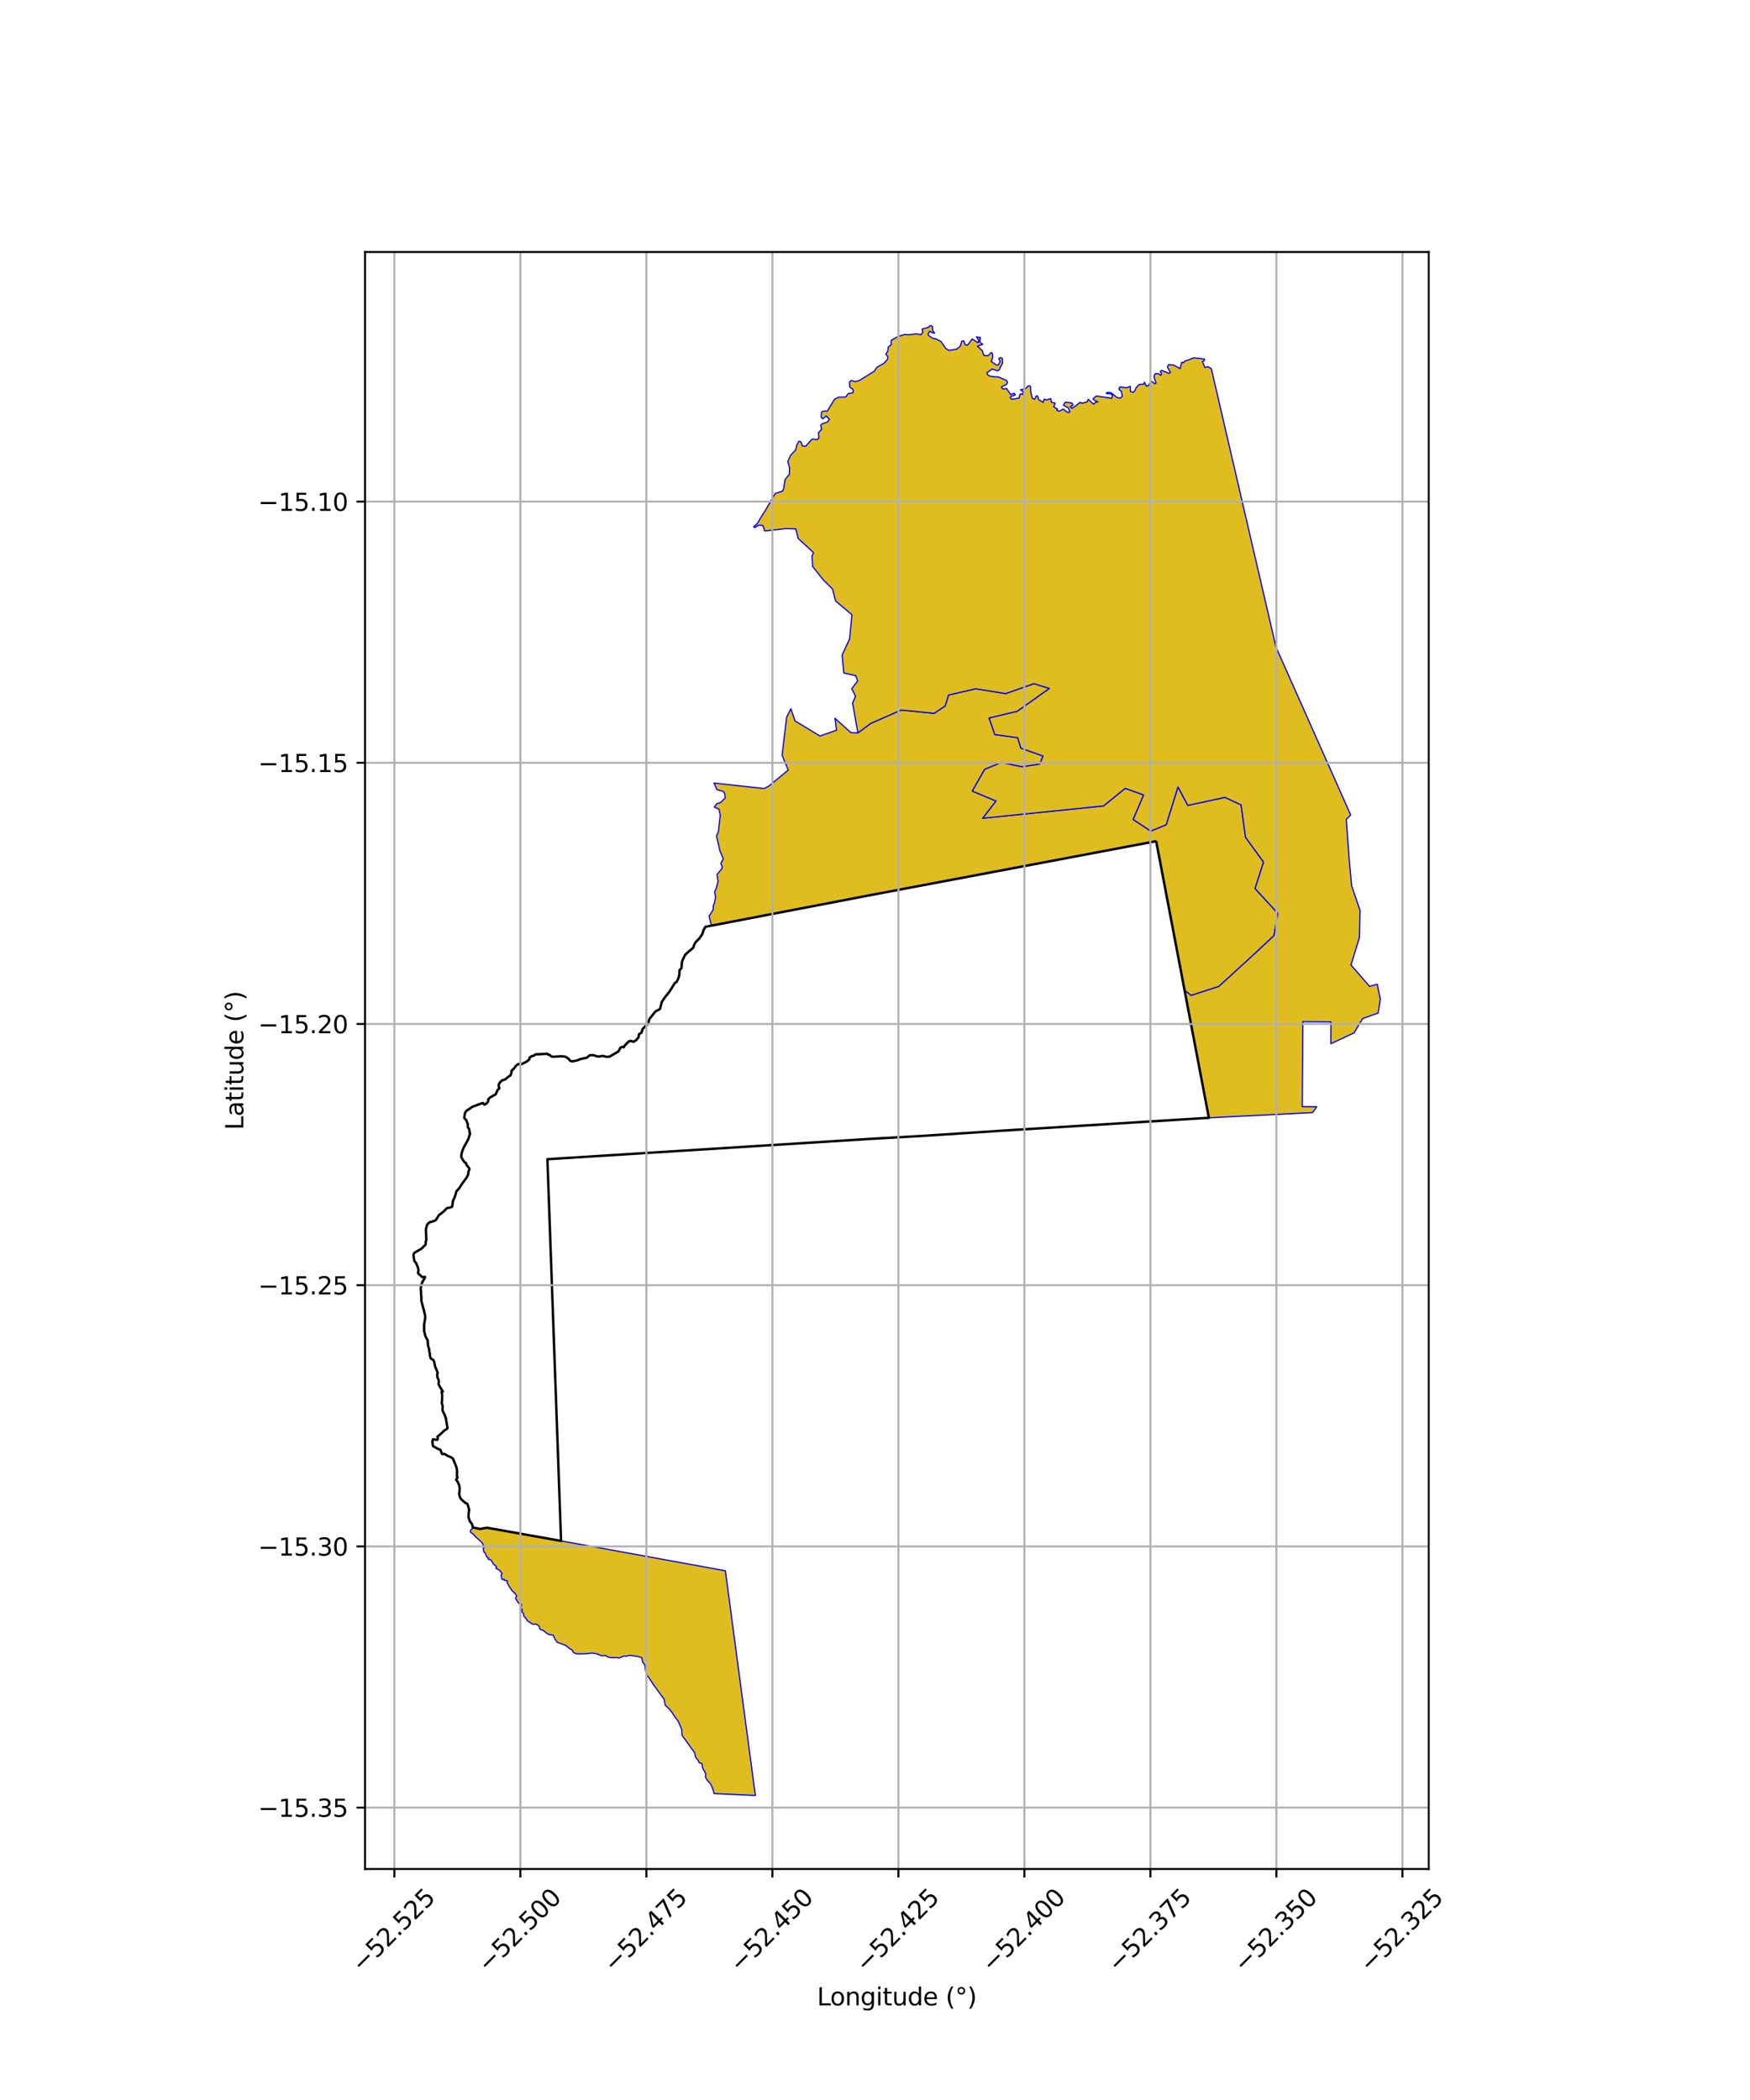 <?xml version="1.0" encoding="utf-8" standalone="no"?>
<!DOCTYPE svg PUBLIC "-//W3C//DTD SVG 1.1//EN"
  "http://www.w3.org/Graphics/SVG/1.1/DTD/svg11.dtd">
<svg xmlns:xlink="http://www.w3.org/1999/xlink" width="720pt" height="864pt" viewBox="0 0 720 864" xmlns="http://www.w3.org/2000/svg" version="1.1">
 <defs>
  <style type="text/css">*{stroke-linejoin: round; stroke-linecap: butt}</style>
 </defs>
 <g id="figure_1">
  <g id="patch_1">
   <path d="M 0 864 
L 720 864 
L 720 0 
L 0 0 
z
" style="fill: #ffffff"/>
  </g>
  <g id="axes_1">
   <g id="patch_2">
    <path d="M 150.184 768.96 
L 587.816 768.96 
L 587.816 103.68 
L 150.184 103.68 
z
" style="fill: #ffffff"/>
   </g>
   <g id="PatchCollection_1">
    <path d="M 223.536 632.679 
L 230.84 633.98 
L 238.982 635.436 
L 239.749 635.571 
L 298.445 646.255 
L 302.952 680.045 
L 304.77 693.732 
L 310.785 738.72 
L 293.762 737.913 
L 293.505 736.779 
L 292.943 735.181 
L 292.206 733.79 
L 291.021 732.467 
L 290.244 731.169 
L 290.364 729.936 
L 290.128 729.233 
L 289.078 727.439 
L 288.801 725.62 
L 287.678 725.192 
L 287.232 724.32 
L 286.16 722.873 
L 285.732 720.959 
L 284.542 719.432 
L 283.275 717.631 
L 281.965 715.819 
L 280.605 713.993 
L 280.505 711.689 
L 279.769 709.826 
L 279.062 708.201 
L 277.571 706.275 
L 276.443 704.484 
L 275.122 702.848 
L 273.717 701.613 
L 273.153 698.952 
L 271.585 696.9 
L 270.265 695.037 
L 268.792 693.03 
L 267.298 690.752 
L 265.986 688.96 
L 265.579 687.117 
L 265.369 685.196 
L 264.401 683.805 
L 264.056 681.99 
L 262.086 681.451 
L 260.335 681.227 
L 259.211 681.049 
L 257.687 681.406 
L 256.749 681.307 
L 254.612 682.21 
L 253.829 681.945 
L 252.073 682.049 
L 250.434 681.856 
L 249.076 681.134 
L 247.564 681.25 
L 245.371 680.395 
L 243.589 680.111 
L 241.511 680.379 
L 239.06 680.469 
L 237.251 680.447 
L 236.002 680.001 
L 235.453 678.9 
L 234.378 678.295 
L 232.876 677.079 
L 230.752 676.203 
L 229.249 675.689 
L 228.381 674.432 
L 227.542 672.696 
L 225.821 672.465 
L 224.982 671.994 
L 223.477 670.779 
L 222.131 670.278 
L 221.817 669.046 
L 220.822 668.284 
L 219.127 668.252 
L 217.012 666.848 
L 216.143 665.462 
L 215.57 665.096 
L 215.398 663.921 
L 214.683 662.941 
L 214.273 663.285 
L 214.885 662.118 
L 213.879 662.138 
L 214.295 661.728 
L 214.576 660.046 
L 213.815 659.737 
L 213.194 659.38 
L 212.082 657.511 
L 212.606 656.596 
L 211.94 655.648 
L 210.665 654.459 
L 209.51 652.691 
L 208.664 651.178 
L 208.714 650.356 
L 207.477 650.179 
L 207.48 649.826 
L 206.563 649.829 
L 206.284 648.881 
L 206.215 647.819 
L 206.595 647.43 
L 205.509 646.014 
L 203.994 645.254 
L 204.257 644.544 
L 202.885 643.352 
L 202.089 641.861 
L 200.838 641.494 
L 200.925 640.93 
L 200.498 640.813 
L 200.164 640.303 
L 199.603 638.881 
L 199.165 638.682 
L 198.758 637.105 
L 199.275 636.48 
L 198.271 634.644 
L 197.26 633.699 
L 195.898 632.53 
L 194.733 631.236 
L 193.614 630.409 
L 193.544 629.765 
L 194.541 628.448 
L 197.508 629.065 
L 200.368 628.556 
L 223.536 632.679 
" clip-path="url(#p9467e6e238)" style="fill: #e0bd1f; stroke: #0000ff; stroke-width: 0.5"/>
    <path d="M 409.809 329.564 
L 404.333 336.649 
L 454.035 331.574 
L 462.931 324.351 
L 470.534 327.063 
L 466.233 337.177 
L 473.423 341.919 
L 479.811 339.321 
L 484.652 323.763 
L 488.699 331.352 
L 504.003 328.058 
L 510.623 331.16 
L 512.453 344.475 
L 519.865 354.691 
L 516.379 365.579 
L 525.759 375.815 
L 524.172 384.928 
L 515.997 392.578 
L 501.48 405.862 
L 490.064 409.565 
L 487.334 407.433 
L 475.684 346.085 
L 451.564 350.642 
L 357.248 368.446 
L 307.038 378.028 
L 305.032 378.419 
L 292.696 380.824 
L 292.696 380.824 
L 291.743 376.891 
L 292.651 375.528 
L 293.458 374.165 
L 293.474 372.615 
L 293.916 371.579 
L 294.415 369.247 
L 294.012 366.934 
L 294.832 365.035 
L 295.426 362.557 
L 294.993 359.778 
L 296.983 357.445 
L 297.156 356.499 
L 296.599 355.38 
L 296.891 354.599 
L 297.594 353.301 
L 296.829 351.602 
L 296.054 349.652 
L 295.834 348.412 
L 294.792 344.003 
L 295.55 342.202 
L 296.345 335.354 
L 295.777 332.912 
L 293.881 332.028 
L 295.002 330.609 
L 296.45 330.199 
L 298.389 328.286 
L 298.136 326.426 
L 297.564 325.639 
L 294.985 324.862 
L 293.748 322.168 
L 314.36 324.423 
L 316.271 323.45 
L 324.306 316.821 
L 321.786 310.755 
L 323.62 295.14 
L 325.397 291.584 
L 327.079 296.585 
L 337.364 302.834 
L 344.189 300.421 
L 343.535 295.53 
L 350.03 301.384 
L 352.016 301.5 
L 352.956 301.519 
L 358.39 297.546 
L 370.815 292.127 
L 384.345 293.486 
L 388.889 290.423 
L 390.259 285.958 
L 401.419 283.372 
L 413.742 285.363 
L 425.405 281.267 
L 431.754 283.264 
L 418.515 292.679 
L 406.962 295.424 
L 409.295 302.197 
L 418.727 303.528 
L 420.02 307.816 
L 429.132 311.046 
L 427.84 314.346 
L 420.528 315.518 
L 411.977 313.706 
L 405.13 316.541 
L 400.039 325.478 
L 409.809 329.564 
" clip-path="url(#p9467e6e238)" style="fill: #e0bd1f; stroke: #0000ff; stroke-width: 0.5"/>
    <path d="M 497.36 459.895 
L 488.061 411.193 
L 487.334 407.433 
L 490.065 409.565 
L 501.48 405.862 
L 515.997 392.578 
L 524.171 384.928 
L 525.759 375.815 
L 516.379 365.579 
L 519.865 354.691 
L 512.453 344.475 
L 510.623 331.16 
L 504.003 328.058 
L 488.699 331.352 
L 484.652 323.763 
L 479.811 339.321 
L 473.423 341.919 
L 466.233 337.177 
L 470.534 327.063 
L 462.931 324.351 
L 454.035 331.574 
L 404.333 336.649 
L 409.809 329.564 
L 400.039 325.478 
L 405.13 316.541 
L 411.977 313.706 
L 420.528 315.518 
L 427.84 314.346 
L 429.132 311.046 
L 420.02 307.816 
L 418.727 303.528 
L 409.295 302.197 
L 406.962 295.424 
L 418.515 292.679 
L 431.754 283.264 
L 425.405 281.267 
L 413.742 285.363 
L 401.419 283.372 
L 390.259 285.958 
L 388.889 290.423 
L 384.345 293.486 
L 370.815 292.127 
L 358.39 297.546 
L 352.956 301.519 
L 350.77 289.204 
L 352.001 286.462 
L 350.432 283.367 
L 352.873 280.117 
L 352.031 277.885 
L 351.694 277.936 
L 347.164 276.879 
L 346.48 269.515 
L 349.556 262.859 
L 350.522 252.932 
L 343.809 247.277 
L 342.463 242.264 
L 338.763 238.639 
L 334.352 233.074 
L 334.075 228.893 
L 334.669 227.333 
L 328.357 221.486 
L 327.449 217.612 
L 323.358 217.488 
L 315.586 218.347 
L 314.628 218.452 
L 313.85 216.161 
L 312.079 216.097 
L 310.523 217.059 
L 310.065 216.76 
L 311.607 215.313 
L 313.113 212.813 
L 315.083 209.697 
L 318.948 203.022 
L 321.974 202.083 
L 322.415 200.961 
L 323.003 197.287 
L 324.761 195.192 
L 324.866 192.563 
L 324.12 189.875 
L 325.38 187.191 
L 327.372 185.09 
L 327.867 182.97 
L 328.677 181.55 
L 329.473 181.742 
L 330.195 183.516 
L 331.506 183.582 
L 334.043 180.692 
L 336.314 180.81 
L 336.882 180.241 
L 336.739 178.03 
L 338.052 176.609 
L 337.646 174.912 
L 338.372 174.311 
L 340.397 173.668 
L 341.231 172.562 
L 339.996 171.129 
L 338.496 172.316 
L 337.87 171.712 
L 338.008 169.558 
L 338.793 169.161 
L 340.372 169.172 
L 343.351 164.263 
L 345.066 163.419 
L 347.961 163.333 
L 348.987 161.947 
L 350.935 161.627 
L 350.998 160.273 
L 349.687 159.326 
L 349.456 157.321 
L 350.119 156.563 
L 351.805 156.98 
L 353.368 156.646 
L 359.661 152.769 
L 360.876 151.035 
L 363.756 149.427 
L 365.079 147.89 
L 365.353 146.92 
L 364.456 145.665 
L 365.259 144.544 
L 365.427 142.868 
L 366.66 141.808 
L 366.679 140.014 
L 369.5 138.452 
L 372.103 137.645 
L 373.926 137.747 
L 376.924 137.358 
L 379.013 137.727 
L 379.694 136.533 
L 379.402 135.386 
L 381.943 134.683 
L 382.758 133.92 
L 383.558 134.167 
L 383.785 136.086 
L 384.519 137.036 
L 383.991 137.04 
L 382.407 136.264 
L 381.833 137.701 
L 382.309 138.229 
L 383.999 139.298 
L 384.965 139.386 
L 387.133 140.496 
L 389.15 143.394 
L 390.435 144.139 
L 393.529 143.669 
L 395.003 142.546 
L 395.743 140.311 
L 396.594 140.324 
L 397.121 141.848 
L 397.976 142.02 
L 398.608 141.358 
L 399.956 139.468 
L 402.376 141.011 
L 402.668 139.976 
L 401.743 138.586 
L 403.389 138.871 
L 403.084 140.733 
L 404.326 141.672 
L 402.152 142.414 
L 404.119 144.235 
L 404.756 146.194 
L 406.392 146.379 
L 407.159 145.772 
L 407.813 145.012 
L 408.335 145.491 
L 408.449 146.917 
L 407.831 148.696 
L 409.861 150.128 
L 410.774 150.158 
L 411.492 148.729 
L 410.935 147.475 
L 411.758 147.154 
L 412.435 147.507 
L 412.511 149.248 
L 411.026 152.259 
L 410.423 152.551 
L 408.168 151.833 
L 406.091 153.384 
L 406.311 154.175 
L 407.189 154.709 
L 408.637 154.985 
L 410.746 155.08 
L 414.08 156.518 
L 414.506 157.271 
L 414.134 158.167 
L 412.301 158.981 
L 412.098 159.502 
L 412.844 160.094 
L 414.115 159.817 
L 415.765 162.293 
L 417.294 161.832 
L 417.749 162.441 
L 415.709 163.222 
L 415.846 163.972 
L 416.501 164.299 
L 419.366 163.739 
L 419.492 162.726 
L 419.818 162.046 
L 420.69 162.266 
L 421.081 161.312 
L 419.874 160.355 
L 421.835 160.007 
L 422.986 158.807 
L 423.643 158.744 
L 423.994 158.992 
L 424.082 161.201 
L 424.725 163.885 
L 425.678 164.271 
L 426.401 162.844 
L 426.951 163.001 
L 427.338 164.412 
L 429.184 165.551 
L 429.606 164.229 
L 430.583 164.559 
L 432.337 164.015 
L 432.601 165.536 
L 434.125 165.867 
L 433.562 167.356 
L 434.246 167.859 
L 435.08 168.198 
L 434.861 168.874 
L 435.777 169.223 
L 437.438 168.308 
L 439.343 169.754 
L 440.188 169.455 
L 439.478 167.757 
L 437.495 166.743 
L 438.307 165.444 
L 441.048 165.857 
L 441.462 166.691 
L 440.344 167.332 
L 440.954 168.009 
L 442.529 167.013 
L 444.39 165.521 
L 445.065 165.936 
L 447.247 165.37 
L 447.755 164.284 
L 449.932 166.315 
L 450.705 165.49 
L 451.723 165.393 
L 450.091 164.554 
L 449.687 164.073 
L 451.055 162.928 
L 457.421 163.868 
L 457.718 162.783 
L 457.076 161.992 
L 455.135 161.901 
L 455.527 161.409 
L 457.067 161.586 
L 459.701 163.614 
L 461.053 163.774 
L 461.732 163.033 
L 461.364 161.044 
L 460.36 160.114 
L 460.782 159.204 
L 463.473 159.519 
L 465.022 158.955 
L 465.089 161.061 
L 466.298 161.436 
L 467.039 160.542 
L 467.376 159.59 
L 468.672 158.204 
L 470.575 158.067 
L 470.863 157.24 
L 471.659 158.901 
L 472.651 158.554 
L 473.27 157.156 
L 473.999 157.003 
L 475.183 157.932 
L 475.618 157.522 
L 474.781 155.186 
L 474.877 154.478 
L 475.329 153.707 
L 476.637 153.759 
L 477.542 154.458 
L 477.918 153.901 
L 477.396 152.841 
L 477.938 152.367 
L 481.049 153.658 
L 481.512 153.111 
L 480.293 151.034 
L 480.732 150.077 
L 482.805 150.173 
L 485.529 151.639 
L 486.23 149.004 
L 486.928 149.241 
L 487.478 148.557 
L 489.453 147.914 
L 490.984 147.242 
L 493.207 147.4 
L 495.577 147.763 
L 495.496 148.321 
L 494.733 148.808 
L 495.745 151.206 
L 496.946 150.849 
L 498.388 151.69 
L 498.602 152.638 
L 524.977 266.234 
L 555.718 335.308 
L 553.908 337.116 
L 555.016 352.628 
L 556.103 364.412 
L 559.554 374.582 
L 559.309 385.745 
L 555.828 397.021 
L 563.495 405.819 
L 566.636 404.926 
L 567.923 411.136 
L 566.987 416.789 
L 560.661 419.062 
L 557.129 424.929 
L 547.553 429.426 
L 547.58 420.42 
L 536.027 420.34 
L 535.855 446.889 
L 535.8 455.303 
L 541.763 455.342 
L 540.03 457.753 
L 536.844 457.913 
L 536.537 457.929 
L 497.36 459.895 
" clip-path="url(#p9467e6e238)" style="fill: #e0bd1f; stroke: #0000ff; stroke-width: 0.5"/>
   </g>
   <g id="PatchCollection_2">
    <path d="M 475.684 346.085 
L 497.36 459.898 
L 411.835 465.221 
L 380.022 467.313 
L 357.744 468.586 
L 225.217 476.931 
L 230.84 633.979 
L 200.37 628.555 
L 197.511 629.065 
L 194.541 628.449 
L 194.224 627.095 
L 193.304 625.889 
L 192.756 624.213 
L 192.81 622.659 
L 193.021 621.104 
L 192.32 618.739 
L 191.367 618.267 
L 189.797 616.872 
L 189.275 616.13 
L 188.914 614.752 
L 189.141 612.483 
L 188.974 611.264 
L 188.435 609.898 
L 187.671 608.805 
L 188.199 607.934 
L 187.982 607.09 
L 188.048 605.399 
L 187.918 604.249 
L 187.607 603.18 
L 186.35 600.09 
L 185.33 599.443 
L 184.03 598.93 
L 183.038 598.224 
L 181.896 598.222 
L 181.168 596.471 
L 180.04 596.03 
L 178.183 594.983 
L 178.01 594.174 
L 177.891 593.051 
L 178.162 592.183 
L 179.935 592.386 
L 180.169 591.666 
L 179.974 591.065 
L 180.748 590.475 
L 182.985 588.408 
L 183.62 588.098 
L 184.12 587.576 
L 183.359 583.107 
L 183.28 583.108 
L 182.957 582.065 
L 182.379 581.021 
L 182.049 580.168 
L 182.128 578.374 
L 181.742 577.232 
L 181.876 576.29 
L 181.926 573.822 
L 181.676 572.719 
L 182.2 572.513 
L 180.942 570.49 
L 180.418 569.466 
L 180.523 568.611 
L 180.47 567.773 
L 179.972 566.679 
L 179.874 565.599 
L 180.071 564.765 
L 179.007 562.144 
L 178.625 560.279 
L 178.29 559.54 
L 177.233 558.926 
L 176.87 557.752 
L 176.869 556.928 
L 176.63 556.178 
L 176.569 555.156 
L 176.134 553.756 
L 175.95 551.464 
L 175.011 549.719 
L 174.5 547.565 
L 174.493 545.118 
L 174.946 542.112 
L 174.878 541.029 
L 173.325 535.014 
L 173.387 533.657 
L 173.251 532.928 
L 173.244 531.524 
L 173.092 530.397 
L 173.231 529.117 
L 173.716 527.585 
L 174.854 525.668 
L 174.817 525.347 
L 173.761 525.463 
L 172.055 523.915 
L 171.969 523.592 
L 172.192 522.661 
L 171.923 521.393 
L 171.197 519.668 
L 170.45 518.749 
L 170.077 516.303 
L 170.477 515.444 
L 173.443 513.717 
L 175.135 512.021 
L 175.146 510.798 
L 175.408 510.3 
L 175.223 505.795 
L 175.661 504.035 
L 176.109 503.422 
L 176.77 502.87 
L 178.545 502.378 
L 179.409 501.877 
L 180.503 500.02 
L 182.442 498.508 
L 183.939 497.019 
L 184.939 496.894 
L 186.023 496.482 
L 186.371 494.013 
L 187.134 492.398 
L 187.822 490.059 
L 188.818 489.035 
L 190.296 486.771 
L 191.865 484.666 
L 192.582 483.373 
L 192.744 482.006 
L 193.147 481.028 
L 193.009 480.601 
L 191.881 479.21 
L 191.729 478.529 
L 191.201 478.244 
L 190.454 477.264 
L 189.784 476.028 
L 189.868 474.908 
L 190.1 473.891 
L 190.757 472.167 
L 192.632 468.756 
L 193.355 466.585 
L 193.003 464.422 
L 192.495 463.846 
L 192.436 462.468 
L 191.86 460.942 
L 191 459.911 
L 191.302 457.92 
L 191.941 456.956 
L 193.034 456.288 
L 194.357 455.346 
L 198.607 453.789 
L 199.291 454.479 
L 200.247 453.961 
L 200.924 453.014 
L 200.839 452.311 
L 201.811 451.425 
L 203.925 450.245 
L 204.831 448.281 
L 205.449 447.827 
L 205.15 446.682 
L 205.222 446.121 
L 205.747 445.28 
L 206.535 444.505 
L 207.676 444.181 
L 208.19 443.842 
L 209.28 442.895 
L 210.031 442.433 
L 210.049 442.251 
L 210.249 441.988 
L 210.476 440.959 
L 210.458 440.524 
L 210.612 440.406 
L 211.641 439.404 
L 212.207 438.567 
L 212.864 438.019 
L 213.378 437.779 
L 214.583 437.855 
L 215.224 437.485 
L 216.57 436.86 
L 217.775 435.897 
L 217.852 435.165 
L 218.112 434.927 
L 218.332 434.88 
L 218.87 434.452 
L 219.167 434.468 
L 219.674 434.308 
L 220.026 433.966 
L 220.626 433.762 
L 221.531 433.762 
L 225.25 433.544 
L 225.423 433.901 
L 226.062 433.954 
L 226.863 434.676 
L 227.458 434.774 
L 230.86 434.577 
L 232.551 434.739 
L 233.869 435.542 
L 234.636 436.487 
L 235.556 436.684 
L 237.52 436.274 
L 238.9 435.707 
L 241.392 435.193 
L 242.655 434.144 
L 244.018 434.093 
L 245.685 434.626 
L 246.467 434.69 
L 247.944 434.419 
L 249.578 434.814 
L 250.807 434.718 
L 254.457 432.59 
L 255.286 430.983 
L 256.102 430.712 
L 256.615 430.884 
L 257.041 430.135 
L 258.642 428.518 
L 259.48 428.255 
L 260.657 428.628 
L 261.747 427.931 
L 262.751 426.712 
L 262.89 425.523 
L 263.969 424.833 
L 264.373 423.372 
L 265.733 421.987 
L 266.75 421.115 
L 267.106 419.369 
L 269.675 416.132 
L 271.225 415.34 
L 271.585 414.983 
L 272.271 412.218 
L 273.578 410.307 
L 275.444 407.954 
L 277.685 404.385 
L 278.378 404.013 
L 279.348 401.91 
L 279.526 400.524 
L 279.553 399.24 
L 280.397 398.243 
L 280.54 395.988 
L 280.763 395.184 
L 281.888 392.839 
L 283.453 391.383 
L 285.197 389.972 
L 285.648 388.597 
L 286.176 387.655 
L 287.617 386.257 
L 288.97 384.276 
L 289.398 382.782 
L 290.25 381.3 
L 357.248 368.446 
L 475.684 346.085 
L 475.684 346.085 
" clip-path="url(#p9467e6e238)" style="fill: none; stroke: #000000"/>
   </g>
   <g id="matplotlib.axis_1">
    <g id="xtick_1">
     <g id="line2d_1">
      <path d="M 162.255 768.96 
L 162.255 103.68 
" clip-path="url(#p9467e6e238)" style="fill: none; stroke: #b0b0b0; stroke-width: 0.8; stroke-linecap: square"/>
     </g>
     <g id="line2d_2">
      <defs>
       <path id="m1ea4725510" d="M 0 0 
L 0 3.5 
" style="stroke: #000000; stroke-width: 0.8"/>
      </defs>
      <g>
       <use xlink:href="#m1ea4725510" x="162.255" y="768.96" style="stroke: #000000; stroke-width: 0.8"/>
      </g>
     </g>
     <g id="text_1">
      <!-- −52.525 -->
      <g transform="translate(148.873 812) rotate(-45) scale(0.1 -0.1)">
       <defs>
        <path id="DejaVuSans-2212" d="M 678 2272 
L 4684 2272 
L 4684 1741 
L 678 1741 
L 678 2272 
z
" transform="scale(0.016)"/>
        <path id="DejaVuSans-35" d="M 691 4666 
L 3169 4666 
L 3169 4134 
L 1269 4134 
L 1269 2991 
Q 1406 3038 1543 3061 
Q 1681 3084 1819 3084 
Q 2600 3084 3056 2656 
Q 3513 2228 3513 1497 
Q 3513 744 3044 326 
Q 2575 -91 1722 -91 
Q 1428 -91 1123 -41 
Q 819 9 494 109 
L 494 744 
Q 775 591 1075 516 
Q 1375 441 1709 441 
Q 2250 441 2565 725 
Q 2881 1009 2881 1497 
Q 2881 1984 2565 2268 
Q 2250 2553 1709 2553 
Q 1456 2553 1204 2497 
Q 953 2441 691 2322 
L 691 4666 
z
" transform="scale(0.016)"/>
        <path id="DejaVuSans-32" d="M 1228 531 
L 3431 531 
L 3431 0 
L 469 0 
L 469 531 
Q 828 903 1448 1529 
Q 2069 2156 2228 2338 
Q 2531 2678 2651 2914 
Q 2772 3150 2772 3378 
Q 2772 3750 2511 3984 
Q 2250 4219 1831 4219 
Q 1534 4219 1204 4116 
Q 875 4013 500 3803 
L 500 4441 
Q 881 4594 1212 4672 
Q 1544 4750 1819 4750 
Q 2544 4750 2975 4387 
Q 3406 4025 3406 3419 
Q 3406 3131 3298 2873 
Q 3191 2616 2906 2266 
Q 2828 2175 2409 1742 
Q 1991 1309 1228 531 
z
" transform="scale(0.016)"/>
        <path id="DejaVuSans-2e" d="M 684 794 
L 1344 794 
L 1344 0 
L 684 0 
L 684 794 
z
" transform="scale(0.016)"/>
       </defs>
       <use xlink:href="#DejaVuSans-2212"/>
       <use xlink:href="#DejaVuSans-35" transform="translate(83.789 0)"/>
       <use xlink:href="#DejaVuSans-32" transform="translate(147.412 0)"/>
       <use xlink:href="#DejaVuSans-2e" transform="translate(211.035 0)"/>
       <use xlink:href="#DejaVuSans-35" transform="translate(242.822 0)"/>
       <use xlink:href="#DejaVuSans-32" transform="translate(306.445 0)"/>
       <use xlink:href="#DejaVuSans-35" transform="translate(370.068 0)"/>
      </g>
     </g>
    </g>
    <g id="xtick_2">
     <g id="line2d_3">
      <path d="M 214.098 768.96 
L 214.098 103.68 
" clip-path="url(#p9467e6e238)" style="fill: none; stroke: #b0b0b0; stroke-width: 0.8; stroke-linecap: square"/>
     </g>
     <g id="line2d_4">
      <g>
       <use xlink:href="#m1ea4725510" x="214.098" y="768.96" style="stroke: #000000; stroke-width: 0.8"/>
      </g>
     </g>
     <g id="text_2">
      <!-- −52.500 -->
      <g transform="translate(200.716 812) rotate(-45) scale(0.1 -0.1)">
       <defs>
        <path id="DejaVuSans-30" d="M 2034 4250 
Q 1547 4250 1301 3770 
Q 1056 3291 1056 2328 
Q 1056 1369 1301 889 
Q 1547 409 2034 409 
Q 2525 409 2770 889 
Q 3016 1369 3016 2328 
Q 3016 3291 2770 3770 
Q 2525 4250 2034 4250 
z
M 2034 4750 
Q 2819 4750 3233 4129 
Q 3647 3509 3647 2328 
Q 3647 1150 3233 529 
Q 2819 -91 2034 -91 
Q 1250 -91 836 529 
Q 422 1150 422 2328 
Q 422 3509 836 4129 
Q 1250 4750 2034 4750 
z
" transform="scale(0.016)"/>
       </defs>
       <use xlink:href="#DejaVuSans-2212"/>
       <use xlink:href="#DejaVuSans-35" transform="translate(83.789 0)"/>
       <use xlink:href="#DejaVuSans-32" transform="translate(147.412 0)"/>
       <use xlink:href="#DejaVuSans-2e" transform="translate(211.035 0)"/>
       <use xlink:href="#DejaVuSans-35" transform="translate(242.822 0)"/>
       <use xlink:href="#DejaVuSans-30" transform="translate(306.445 0)"/>
       <use xlink:href="#DejaVuSans-30" transform="translate(370.068 0)"/>
      </g>
     </g>
    </g>
    <g id="xtick_3">
     <g id="line2d_5">
      <path d="M 265.941 768.96 
L 265.941 103.68 
" clip-path="url(#p9467e6e238)" style="fill: none; stroke: #b0b0b0; stroke-width: 0.8; stroke-linecap: square"/>
     </g>
     <g id="line2d_6">
      <g>
       <use xlink:href="#m1ea4725510" x="265.941" y="768.96" style="stroke: #000000; stroke-width: 0.8"/>
      </g>
     </g>
     <g id="text_3">
      <!-- −52.475 -->
      <g transform="translate(252.558 812) rotate(-45) scale(0.1 -0.1)">
       <defs>
        <path id="DejaVuSans-34" d="M 2419 4116 
L 825 1625 
L 2419 1625 
L 2419 4116 
z
M 2253 4666 
L 3047 4666 
L 3047 1625 
L 3713 1625 
L 3713 1100 
L 3047 1100 
L 3047 0 
L 2419 0 
L 2419 1100 
L 313 1100 
L 313 1709 
L 2253 4666 
z
" transform="scale(0.016)"/>
        <path id="DejaVuSans-37" d="M 525 4666 
L 3525 4666 
L 3525 4397 
L 1831 0 
L 1172 0 
L 2766 4134 
L 525 4134 
L 525 4666 
z
" transform="scale(0.016)"/>
       </defs>
       <use xlink:href="#DejaVuSans-2212"/>
       <use xlink:href="#DejaVuSans-35" transform="translate(83.789 0)"/>
       <use xlink:href="#DejaVuSans-32" transform="translate(147.412 0)"/>
       <use xlink:href="#DejaVuSans-2e" transform="translate(211.035 0)"/>
       <use xlink:href="#DejaVuSans-34" transform="translate(242.822 0)"/>
       <use xlink:href="#DejaVuSans-37" transform="translate(306.445 0)"/>
       <use xlink:href="#DejaVuSans-35" transform="translate(370.068 0)"/>
      </g>
     </g>
    </g>
    <g id="xtick_4">
     <g id="line2d_7">
      <path d="M 317.784 768.96 
L 317.784 103.68 
" clip-path="url(#p9467e6e238)" style="fill: none; stroke: #b0b0b0; stroke-width: 0.8; stroke-linecap: square"/>
     </g>
     <g id="line2d_8">
      <g>
       <use xlink:href="#m1ea4725510" x="317.784" y="768.96" style="stroke: #000000; stroke-width: 0.8"/>
      </g>
     </g>
     <g id="text_4">
      <!-- −52.450 -->
      <g transform="translate(304.401 812) rotate(-45) scale(0.1 -0.1)">
       <use xlink:href="#DejaVuSans-2212"/>
       <use xlink:href="#DejaVuSans-35" transform="translate(83.789 0)"/>
       <use xlink:href="#DejaVuSans-32" transform="translate(147.412 0)"/>
       <use xlink:href="#DejaVuSans-2e" transform="translate(211.035 0)"/>
       <use xlink:href="#DejaVuSans-34" transform="translate(242.822 0)"/>
       <use xlink:href="#DejaVuSans-35" transform="translate(306.445 0)"/>
       <use xlink:href="#DejaVuSans-30" transform="translate(370.068 0)"/>
      </g>
     </g>
    </g>
    <g id="xtick_5">
     <g id="line2d_9">
      <path d="M 369.627 768.96 
L 369.627 103.68 
" clip-path="url(#p9467e6e238)" style="fill: none; stroke: #b0b0b0; stroke-width: 0.8; stroke-linecap: square"/>
     </g>
     <g id="line2d_10">
      <g>
       <use xlink:href="#m1ea4725510" x="369.627" y="768.96" style="stroke: #000000; stroke-width: 0.8"/>
      </g>
     </g>
     <g id="text_5">
      <!-- −52.425 -->
      <g transform="translate(356.244 812) rotate(-45) scale(0.1 -0.1)">
       <use xlink:href="#DejaVuSans-2212"/>
       <use xlink:href="#DejaVuSans-35" transform="translate(83.789 0)"/>
       <use xlink:href="#DejaVuSans-32" transform="translate(147.412 0)"/>
       <use xlink:href="#DejaVuSans-2e" transform="translate(211.035 0)"/>
       <use xlink:href="#DejaVuSans-34" transform="translate(242.822 0)"/>
       <use xlink:href="#DejaVuSans-32" transform="translate(306.445 0)"/>
       <use xlink:href="#DejaVuSans-35" transform="translate(370.068 0)"/>
      </g>
     </g>
    </g>
    <g id="xtick_6">
     <g id="line2d_11">
      <path d="M 421.469 768.96 
L 421.469 103.68 
" clip-path="url(#p9467e6e238)" style="fill: none; stroke: #b0b0b0; stroke-width: 0.8; stroke-linecap: square"/>
     </g>
     <g id="line2d_12">
      <g>
       <use xlink:href="#m1ea4725510" x="421.469" y="768.96" style="stroke: #000000; stroke-width: 0.8"/>
      </g>
     </g>
     <g id="text_6">
      <!-- −52.400 -->
      <g transform="translate(408.087 812) rotate(-45) scale(0.1 -0.1)">
       <use xlink:href="#DejaVuSans-2212"/>
       <use xlink:href="#DejaVuSans-35" transform="translate(83.789 0)"/>
       <use xlink:href="#DejaVuSans-32" transform="translate(147.412 0)"/>
       <use xlink:href="#DejaVuSans-2e" transform="translate(211.035 0)"/>
       <use xlink:href="#DejaVuSans-34" transform="translate(242.822 0)"/>
       <use xlink:href="#DejaVuSans-30" transform="translate(306.445 0)"/>
       <use xlink:href="#DejaVuSans-30" transform="translate(370.068 0)"/>
      </g>
     </g>
    </g>
    <g id="xtick_7">
     <g id="line2d_13">
      <path d="M 473.312 768.96 
L 473.312 103.68 
" clip-path="url(#p9467e6e238)" style="fill: none; stroke: #b0b0b0; stroke-width: 0.8; stroke-linecap: square"/>
     </g>
     <g id="line2d_14">
      <g>
       <use xlink:href="#m1ea4725510" x="473.312" y="768.96" style="stroke: #000000; stroke-width: 0.8"/>
      </g>
     </g>
     <g id="text_7">
      <!-- −52.375 -->
      <g transform="translate(459.93 812) rotate(-45) scale(0.1 -0.1)">
       <defs>
        <path id="DejaVuSans-33" d="M 2597 2516 
Q 3050 2419 3304 2112 
Q 3559 1806 3559 1356 
Q 3559 666 3084 287 
Q 2609 -91 1734 -91 
Q 1441 -91 1130 -33 
Q 819 25 488 141 
L 488 750 
Q 750 597 1062 519 
Q 1375 441 1716 441 
Q 2309 441 2620 675 
Q 2931 909 2931 1356 
Q 2931 1769 2642 2001 
Q 2353 2234 1838 2234 
L 1294 2234 
L 1294 2753 
L 1863 2753 
Q 2328 2753 2575 2939 
Q 2822 3125 2822 3475 
Q 2822 3834 2567 4026 
Q 2313 4219 1838 4219 
Q 1578 4219 1281 4162 
Q 984 4106 628 3988 
L 628 4550 
Q 988 4650 1302 4700 
Q 1616 4750 1894 4750 
Q 2613 4750 3031 4423 
Q 3450 4097 3450 3541 
Q 3450 3153 3228 2886 
Q 3006 2619 2597 2516 
z
" transform="scale(0.016)"/>
       </defs>
       <use xlink:href="#DejaVuSans-2212"/>
       <use xlink:href="#DejaVuSans-35" transform="translate(83.789 0)"/>
       <use xlink:href="#DejaVuSans-32" transform="translate(147.412 0)"/>
       <use xlink:href="#DejaVuSans-2e" transform="translate(211.035 0)"/>
       <use xlink:href="#DejaVuSans-33" transform="translate(242.822 0)"/>
       <use xlink:href="#DejaVuSans-37" transform="translate(306.445 0)"/>
       <use xlink:href="#DejaVuSans-35" transform="translate(370.068 0)"/>
      </g>
     </g>
    </g>
    <g id="xtick_8">
     <g id="line2d_15">
      <path d="M 525.155 768.96 
L 525.155 103.68 
" clip-path="url(#p9467e6e238)" style="fill: none; stroke: #b0b0b0; stroke-width: 0.8; stroke-linecap: square"/>
     </g>
     <g id="line2d_16">
      <g>
       <use xlink:href="#m1ea4725510" x="525.155" y="768.96" style="stroke: #000000; stroke-width: 0.8"/>
      </g>
     </g>
     <g id="text_8">
      <!-- −52.350 -->
      <g transform="translate(511.772 812) rotate(-45) scale(0.1 -0.1)">
       <use xlink:href="#DejaVuSans-2212"/>
       <use xlink:href="#DejaVuSans-35" transform="translate(83.789 0)"/>
       <use xlink:href="#DejaVuSans-32" transform="translate(147.412 0)"/>
       <use xlink:href="#DejaVuSans-2e" transform="translate(211.035 0)"/>
       <use xlink:href="#DejaVuSans-33" transform="translate(242.822 0)"/>
       <use xlink:href="#DejaVuSans-35" transform="translate(306.445 0)"/>
       <use xlink:href="#DejaVuSans-30" transform="translate(370.068 0)"/>
      </g>
     </g>
    </g>
    <g id="xtick_9">
     <g id="line2d_17">
      <path d="M 576.998 768.96 
L 576.998 103.68 
" clip-path="url(#p9467e6e238)" style="fill: none; stroke: #b0b0b0; stroke-width: 0.8; stroke-linecap: square"/>
     </g>
     <g id="line2d_18">
      <g>
       <use xlink:href="#m1ea4725510" x="576.998" y="768.96" style="stroke: #000000; stroke-width: 0.8"/>
      </g>
     </g>
     <g id="text_9">
      <!-- −52.325 -->
      <g transform="translate(563.615 812) rotate(-45) scale(0.1 -0.1)">
       <use xlink:href="#DejaVuSans-2212"/>
       <use xlink:href="#DejaVuSans-35" transform="translate(83.789 0)"/>
       <use xlink:href="#DejaVuSans-32" transform="translate(147.412 0)"/>
       <use xlink:href="#DejaVuSans-2e" transform="translate(211.035 0)"/>
       <use xlink:href="#DejaVuSans-33" transform="translate(242.822 0)"/>
       <use xlink:href="#DejaVuSans-32" transform="translate(306.445 0)"/>
       <use xlink:href="#DejaVuSans-35" transform="translate(370.068 0)"/>
      </g>
     </g>
    </g>
    <g id="text_10">
     <!-- Longitude (°) -->
     <g transform="translate(336.14 825.069) scale(0.1 -0.1)">
      <defs>
       <path id="DejaVuSans-4c" d="M 628 4666 
L 1259 4666 
L 1259 531 
L 3531 531 
L 3531 0 
L 628 0 
L 628 4666 
z
" transform="scale(0.016)"/>
       <path id="DejaVuSans-6f" d="M 1959 3097 
Q 1497 3097 1228 2736 
Q 959 2375 959 1747 
Q 959 1119 1226 758 
Q 1494 397 1959 397 
Q 2419 397 2687 759 
Q 2956 1122 2956 1747 
Q 2956 2369 2687 2733 
Q 2419 3097 1959 3097 
z
M 1959 3584 
Q 2709 3584 3137 3096 
Q 3566 2609 3566 1747 
Q 3566 888 3137 398 
Q 2709 -91 1959 -91 
Q 1206 -91 779 398 
Q 353 888 353 1747 
Q 353 2609 779 3096 
Q 1206 3584 1959 3584 
z
" transform="scale(0.016)"/>
       <path id="DejaVuSans-6e" d="M 3513 2113 
L 3513 0 
L 2938 0 
L 2938 2094 
Q 2938 2591 2744 2837 
Q 2550 3084 2163 3084 
Q 1697 3084 1428 2787 
Q 1159 2491 1159 1978 
L 1159 0 
L 581 0 
L 581 3500 
L 1159 3500 
L 1159 2956 
Q 1366 3272 1645 3428 
Q 1925 3584 2291 3584 
Q 2894 3584 3203 3211 
Q 3513 2838 3513 2113 
z
" transform="scale(0.016)"/>
       <path id="DejaVuSans-67" d="M 2906 1791 
Q 2906 2416 2648 2759 
Q 2391 3103 1925 3103 
Q 1463 3103 1205 2759 
Q 947 2416 947 1791 
Q 947 1169 1205 825 
Q 1463 481 1925 481 
Q 2391 481 2648 825 
Q 2906 1169 2906 1791 
z
M 3481 434 
Q 3481 -459 3084 -895 
Q 2688 -1331 1869 -1331 
Q 1566 -1331 1297 -1286 
Q 1028 -1241 775 -1147 
L 775 -588 
Q 1028 -725 1275 -790 
Q 1522 -856 1778 -856 
Q 2344 -856 2625 -561 
Q 2906 -266 2906 331 
L 2906 616 
Q 2728 306 2450 153 
Q 2172 0 1784 0 
Q 1141 0 747 490 
Q 353 981 353 1791 
Q 353 2603 747 3093 
Q 1141 3584 1784 3584 
Q 2172 3584 2450 3431 
Q 2728 3278 2906 2969 
L 2906 3500 
L 3481 3500 
L 3481 434 
z
" transform="scale(0.016)"/>
       <path id="DejaVuSans-69" d="M 603 3500 
L 1178 3500 
L 1178 0 
L 603 0 
L 603 3500 
z
M 603 4863 
L 1178 4863 
L 1178 4134 
L 603 4134 
L 603 4863 
z
" transform="scale(0.016)"/>
       <path id="DejaVuSans-74" d="M 1172 4494 
L 1172 3500 
L 2356 3500 
L 2356 3053 
L 1172 3053 
L 1172 1153 
Q 1172 725 1289 603 
Q 1406 481 1766 481 
L 2356 481 
L 2356 0 
L 1766 0 
Q 1100 0 847 248 
Q 594 497 594 1153 
L 594 3053 
L 172 3053 
L 172 3500 
L 594 3500 
L 594 4494 
L 1172 4494 
z
" transform="scale(0.016)"/>
       <path id="DejaVuSans-75" d="M 544 1381 
L 544 3500 
L 1119 3500 
L 1119 1403 
Q 1119 906 1312 657 
Q 1506 409 1894 409 
Q 2359 409 2629 706 
Q 2900 1003 2900 1516 
L 2900 3500 
L 3475 3500 
L 3475 0 
L 2900 0 
L 2900 538 
Q 2691 219 2414 64 
Q 2138 -91 1772 -91 
Q 1169 -91 856 284 
Q 544 659 544 1381 
z
M 1991 3584 
L 1991 3584 
z
" transform="scale(0.016)"/>
       <path id="DejaVuSans-64" d="M 2906 2969 
L 2906 4863 
L 3481 4863 
L 3481 0 
L 2906 0 
L 2906 525 
Q 2725 213 2448 61 
Q 2172 -91 1784 -91 
Q 1150 -91 751 415 
Q 353 922 353 1747 
Q 353 2572 751 3078 
Q 1150 3584 1784 3584 
Q 2172 3584 2448 3432 
Q 2725 3281 2906 2969 
z
M 947 1747 
Q 947 1113 1208 752 
Q 1469 391 1925 391 
Q 2381 391 2643 752 
Q 2906 1113 2906 1747 
Q 2906 2381 2643 2742 
Q 2381 3103 1925 3103 
Q 1469 3103 1208 2742 
Q 947 2381 947 1747 
z
" transform="scale(0.016)"/>
       <path id="DejaVuSans-65" d="M 3597 1894 
L 3597 1613 
L 953 1613 
Q 991 1019 1311 708 
Q 1631 397 2203 397 
Q 2534 397 2845 478 
Q 3156 559 3463 722 
L 3463 178 
Q 3153 47 2828 -22 
Q 2503 -91 2169 -91 
Q 1331 -91 842 396 
Q 353 884 353 1716 
Q 353 2575 817 3079 
Q 1281 3584 2069 3584 
Q 2775 3584 3186 3129 
Q 3597 2675 3597 1894 
z
M 3022 2063 
Q 3016 2534 2758 2815 
Q 2500 3097 2075 3097 
Q 1594 3097 1305 2825 
Q 1016 2553 972 2059 
L 3022 2063 
z
" transform="scale(0.016)"/>
       <path id="DejaVuSans-20" transform="scale(0.016)"/>
       <path id="DejaVuSans-28" d="M 1984 4856 
Q 1566 4138 1362 3434 
Q 1159 2731 1159 2009 
Q 1159 1288 1364 580 
Q 1569 -128 1984 -844 
L 1484 -844 
Q 1016 -109 783 600 
Q 550 1309 550 2009 
Q 550 2706 781 3412 
Q 1013 4119 1484 4856 
L 1984 4856 
z
" transform="scale(0.016)"/>
       <path id="DejaVuSans-b0" d="M 1600 4347 
Q 1350 4347 1178 4173 
Q 1006 4000 1006 3750 
Q 1006 3503 1178 3333 
Q 1350 3163 1600 3163 
Q 1850 3163 2022 3333 
Q 2194 3503 2194 3750 
Q 2194 3997 2020 4172 
Q 1847 4347 1600 4347 
z
M 1600 4750 
Q 1800 4750 1984 4673 
Q 2169 4597 2303 4453 
Q 2447 4313 2519 4134 
Q 2591 3956 2591 3750 
Q 2591 3338 2302 3052 
Q 2013 2766 1594 2766 
Q 1172 2766 890 3047 
Q 609 3328 609 3750 
Q 609 4169 896 4459 
Q 1184 4750 1600 4750 
z
" transform="scale(0.016)"/>
       <path id="DejaVuSans-29" d="M 513 4856 
L 1013 4856 
Q 1481 4119 1714 3412 
Q 1947 2706 1947 2009 
Q 1947 1309 1714 600 
Q 1481 -109 1013 -844 
L 513 -844 
Q 928 -128 1133 580 
Q 1338 1288 1338 2009 
Q 1338 2731 1133 3434 
Q 928 4138 513 4856 
z
" transform="scale(0.016)"/>
      </defs>
      <use xlink:href="#DejaVuSans-4c"/>
      <use xlink:href="#DejaVuSans-6f" transform="translate(53.963 0)"/>
      <use xlink:href="#DejaVuSans-6e" transform="translate(115.145 0)"/>
      <use xlink:href="#DejaVuSans-67" transform="translate(178.523 0)"/>
      <use xlink:href="#DejaVuSans-69" transform="translate(242 0)"/>
      <use xlink:href="#DejaVuSans-74" transform="translate(269.783 0)"/>
      <use xlink:href="#DejaVuSans-75" transform="translate(308.992 0)"/>
      <use xlink:href="#DejaVuSans-64" transform="translate(372.371 0)"/>
      <use xlink:href="#DejaVuSans-65" transform="translate(435.848 0)"/>
      <use xlink:href="#DejaVuSans-20" transform="translate(497.371 0)"/>
      <use xlink:href="#DejaVuSans-28" transform="translate(529.158 0)"/>
      <use xlink:href="#DejaVuSans-b0" transform="translate(568.172 0)"/>
      <use xlink:href="#DejaVuSans-29" transform="translate(618.172 0)"/>
     </g>
    </g>
   </g>
   <g id="matplotlib.axis_2">
    <g id="ytick_1">
     <g id="line2d_19">
      <path d="M 150.184 743.688 
L 587.816 743.688 
" clip-path="url(#p9467e6e238)" style="fill: none; stroke: #b0b0b0; stroke-width: 0.8; stroke-linecap: square"/>
     </g>
     <g id="line2d_20">
      <defs>
       <path id="m162e828bad" d="M 0 0 
L -3.5 0 
" style="stroke: #000000; stroke-width: 0.8"/>
      </defs>
      <g>
       <use xlink:href="#m162e828bad" x="150.184" y="743.688" style="stroke: #000000; stroke-width: 0.8"/>
      </g>
     </g>
     <g id="text_11">
      <!-- −15.35 -->
      <g transform="translate(106.176 747.487) scale(0.1 -0.1)">
       <defs>
        <path id="DejaVuSans-31" d="M 794 531 
L 1825 531 
L 1825 4091 
L 703 3866 
L 703 4441 
L 1819 4666 
L 2450 4666 
L 2450 531 
L 3481 531 
L 3481 0 
L 794 0 
L 794 531 
z
" transform="scale(0.016)"/>
       </defs>
       <use xlink:href="#DejaVuSans-2212"/>
       <use xlink:href="#DejaVuSans-31" transform="translate(83.789 0)"/>
       <use xlink:href="#DejaVuSans-35" transform="translate(147.412 0)"/>
       <use xlink:href="#DejaVuSans-2e" transform="translate(211.035 0)"/>
       <use xlink:href="#DejaVuSans-33" transform="translate(242.822 0)"/>
       <use xlink:href="#DejaVuSans-35" transform="translate(306.445 0)"/>
      </g>
     </g>
    </g>
    <g id="ytick_2">
     <g id="line2d_21">
      <path d="M 150.184 636.227 
L 587.816 636.227 
" clip-path="url(#p9467e6e238)" style="fill: none; stroke: #b0b0b0; stroke-width: 0.8; stroke-linecap: square"/>
     </g>
     <g id="line2d_22">
      <g>
       <use xlink:href="#m162e828bad" x="150.184" y="636.227" style="stroke: #000000; stroke-width: 0.8"/>
      </g>
     </g>
     <g id="text_12">
      <!-- −15.30 -->
      <g transform="translate(106.176 640.026) scale(0.1 -0.1)">
       <use xlink:href="#DejaVuSans-2212"/>
       <use xlink:href="#DejaVuSans-31" transform="translate(83.789 0)"/>
       <use xlink:href="#DejaVuSans-35" transform="translate(147.412 0)"/>
       <use xlink:href="#DejaVuSans-2e" transform="translate(211.035 0)"/>
       <use xlink:href="#DejaVuSans-33" transform="translate(242.822 0)"/>
       <use xlink:href="#DejaVuSans-30" transform="translate(306.445 0)"/>
      </g>
     </g>
    </g>
    <g id="ytick_3">
     <g id="line2d_23">
      <path d="M 150.184 528.766 
L 587.816 528.766 
" clip-path="url(#p9467e6e238)" style="fill: none; stroke: #b0b0b0; stroke-width: 0.8; stroke-linecap: square"/>
     </g>
     <g id="line2d_24">
      <g>
       <use xlink:href="#m162e828bad" x="150.184" y="528.766" style="stroke: #000000; stroke-width: 0.8"/>
      </g>
     </g>
     <g id="text_13">
      <!-- −15.25 -->
      <g transform="translate(106.176 532.566) scale(0.1 -0.1)">
       <use xlink:href="#DejaVuSans-2212"/>
       <use xlink:href="#DejaVuSans-31" transform="translate(83.789 0)"/>
       <use xlink:href="#DejaVuSans-35" transform="translate(147.412 0)"/>
       <use xlink:href="#DejaVuSans-2e" transform="translate(211.035 0)"/>
       <use xlink:href="#DejaVuSans-32" transform="translate(242.822 0)"/>
       <use xlink:href="#DejaVuSans-35" transform="translate(306.445 0)"/>
      </g>
     </g>
    </g>
    <g id="ytick_4">
     <g id="line2d_25">
      <path d="M 150.184 421.306 
L 587.816 421.306 
" clip-path="url(#p9467e6e238)" style="fill: none; stroke: #b0b0b0; stroke-width: 0.8; stroke-linecap: square"/>
     </g>
     <g id="line2d_26">
      <g>
       <use xlink:href="#m162e828bad" x="150.184" y="421.306" style="stroke: #000000; stroke-width: 0.8"/>
      </g>
     </g>
     <g id="text_14">
      <!-- −15.20 -->
      <g transform="translate(106.176 425.105) scale(0.1 -0.1)">
       <use xlink:href="#DejaVuSans-2212"/>
       <use xlink:href="#DejaVuSans-31" transform="translate(83.789 0)"/>
       <use xlink:href="#DejaVuSans-35" transform="translate(147.412 0)"/>
       <use xlink:href="#DejaVuSans-2e" transform="translate(211.035 0)"/>
       <use xlink:href="#DejaVuSans-32" transform="translate(242.822 0)"/>
       <use xlink:href="#DejaVuSans-30" transform="translate(306.445 0)"/>
      </g>
     </g>
    </g>
    <g id="ytick_5">
     <g id="line2d_27">
      <path d="M 150.184 313.845 
L 587.816 313.845 
" clip-path="url(#p9467e6e238)" style="fill: none; stroke: #b0b0b0; stroke-width: 0.8; stroke-linecap: square"/>
     </g>
     <g id="line2d_28">
      <g>
       <use xlink:href="#m162e828bad" x="150.184" y="313.845" style="stroke: #000000; stroke-width: 0.8"/>
      </g>
     </g>
     <g id="text_15">
      <!-- −15.15 -->
      <g transform="translate(106.176 317.644) scale(0.1 -0.1)">
       <use xlink:href="#DejaVuSans-2212"/>
       <use xlink:href="#DejaVuSans-31" transform="translate(83.789 0)"/>
       <use xlink:href="#DejaVuSans-35" transform="translate(147.412 0)"/>
       <use xlink:href="#DejaVuSans-2e" transform="translate(211.035 0)"/>
       <use xlink:href="#DejaVuSans-31" transform="translate(242.822 0)"/>
       <use xlink:href="#DejaVuSans-35" transform="translate(306.445 0)"/>
      </g>
     </g>
    </g>
    <g id="ytick_6">
     <g id="line2d_29">
      <path d="M 150.184 206.384 
L 587.816 206.384 
" clip-path="url(#p9467e6e238)" style="fill: none; stroke: #b0b0b0; stroke-width: 0.8; stroke-linecap: square"/>
     </g>
     <g id="line2d_30">
      <g>
       <use xlink:href="#m162e828bad" x="150.184" y="206.384" style="stroke: #000000; stroke-width: 0.8"/>
      </g>
     </g>
     <g id="text_16">
      <!-- −15.10 -->
      <g transform="translate(106.176 210.183) scale(0.1 -0.1)">
       <use xlink:href="#DejaVuSans-2212"/>
       <use xlink:href="#DejaVuSans-31" transform="translate(83.789 0)"/>
       <use xlink:href="#DejaVuSans-35" transform="translate(147.412 0)"/>
       <use xlink:href="#DejaVuSans-2e" transform="translate(211.035 0)"/>
       <use xlink:href="#DejaVuSans-31" transform="translate(242.822 0)"/>
       <use xlink:href="#DejaVuSans-30" transform="translate(306.445 0)"/>
      </g>
     </g>
    </g>
    <g id="text_17">
     <!-- Latitude (°) -->
     <g transform="translate(100.097 464.89) rotate(-90) scale(0.1 -0.1)">
      <defs>
       <path id="DejaVuSans-61" d="M 2194 1759 
Q 1497 1759 1228 1600 
Q 959 1441 959 1056 
Q 959 750 1161 570 
Q 1363 391 1709 391 
Q 2188 391 2477 730 
Q 2766 1069 2766 1631 
L 2766 1759 
L 2194 1759 
z
M 3341 1997 
L 3341 0 
L 2766 0 
L 2766 531 
Q 2569 213 2275 61 
Q 1981 -91 1556 -91 
Q 1019 -91 701 211 
Q 384 513 384 1019 
Q 384 1609 779 1909 
Q 1175 2209 1959 2209 
L 2766 2209 
L 2766 2266 
Q 2766 2663 2505 2880 
Q 2244 3097 1772 3097 
Q 1472 3097 1187 3025 
Q 903 2953 641 2809 
L 641 3341 
Q 956 3463 1253 3523 
Q 1550 3584 1831 3584 
Q 2591 3584 2966 3190 
Q 3341 2797 3341 1997 
z
" transform="scale(0.016)"/>
      </defs>
      <use xlink:href="#DejaVuSans-4c"/>
      <use xlink:href="#DejaVuSans-61" transform="translate(55.713 0)"/>
      <use xlink:href="#DejaVuSans-74" transform="translate(116.992 0)"/>
      <use xlink:href="#DejaVuSans-69" transform="translate(156.201 0)"/>
      <use xlink:href="#DejaVuSans-74" transform="translate(183.984 0)"/>
      <use xlink:href="#DejaVuSans-75" transform="translate(223.193 0)"/>
      <use xlink:href="#DejaVuSans-64" transform="translate(286.572 0)"/>
      <use xlink:href="#DejaVuSans-65" transform="translate(350.049 0)"/>
      <use xlink:href="#DejaVuSans-20" transform="translate(411.572 0)"/>
      <use xlink:href="#DejaVuSans-28" transform="translate(443.359 0)"/>
      <use xlink:href="#DejaVuSans-b0" transform="translate(482.373 0)"/>
      <use xlink:href="#DejaVuSans-29" transform="translate(532.373 0)"/>
     </g>
    </g>
   </g>
   <g id="patch_3">
    <path d="M 150.184 768.96 
L 150.184 103.68 
" style="fill: none; stroke: #000000; stroke-width: 0.8; stroke-linejoin: miter; stroke-linecap: square"/>
   </g>
   <g id="patch_4">
    <path d="M 587.816 768.96 
L 587.816 103.68 
" style="fill: none; stroke: #000000; stroke-width: 0.8; stroke-linejoin: miter; stroke-linecap: square"/>
   </g>
   <g id="patch_5">
    <path d="M 150.184 768.96 
L 587.816 768.96 
" style="fill: none; stroke: #000000; stroke-width: 0.8; stroke-linejoin: miter; stroke-linecap: square"/>
   </g>
   <g id="patch_6">
    <path d="M 150.184 103.68 
L 587.816 103.68 
" style="fill: none; stroke: #000000; stroke-width: 0.8; stroke-linejoin: miter; stroke-linecap: square"/>
   </g>
  </g>
 </g>
 <defs>
  <clipPath id="p9467e6e238">
   <rect x="150.184" y="103.68" width="437.632" height="665.28"/>
  </clipPath>
 </defs>
</svg>
